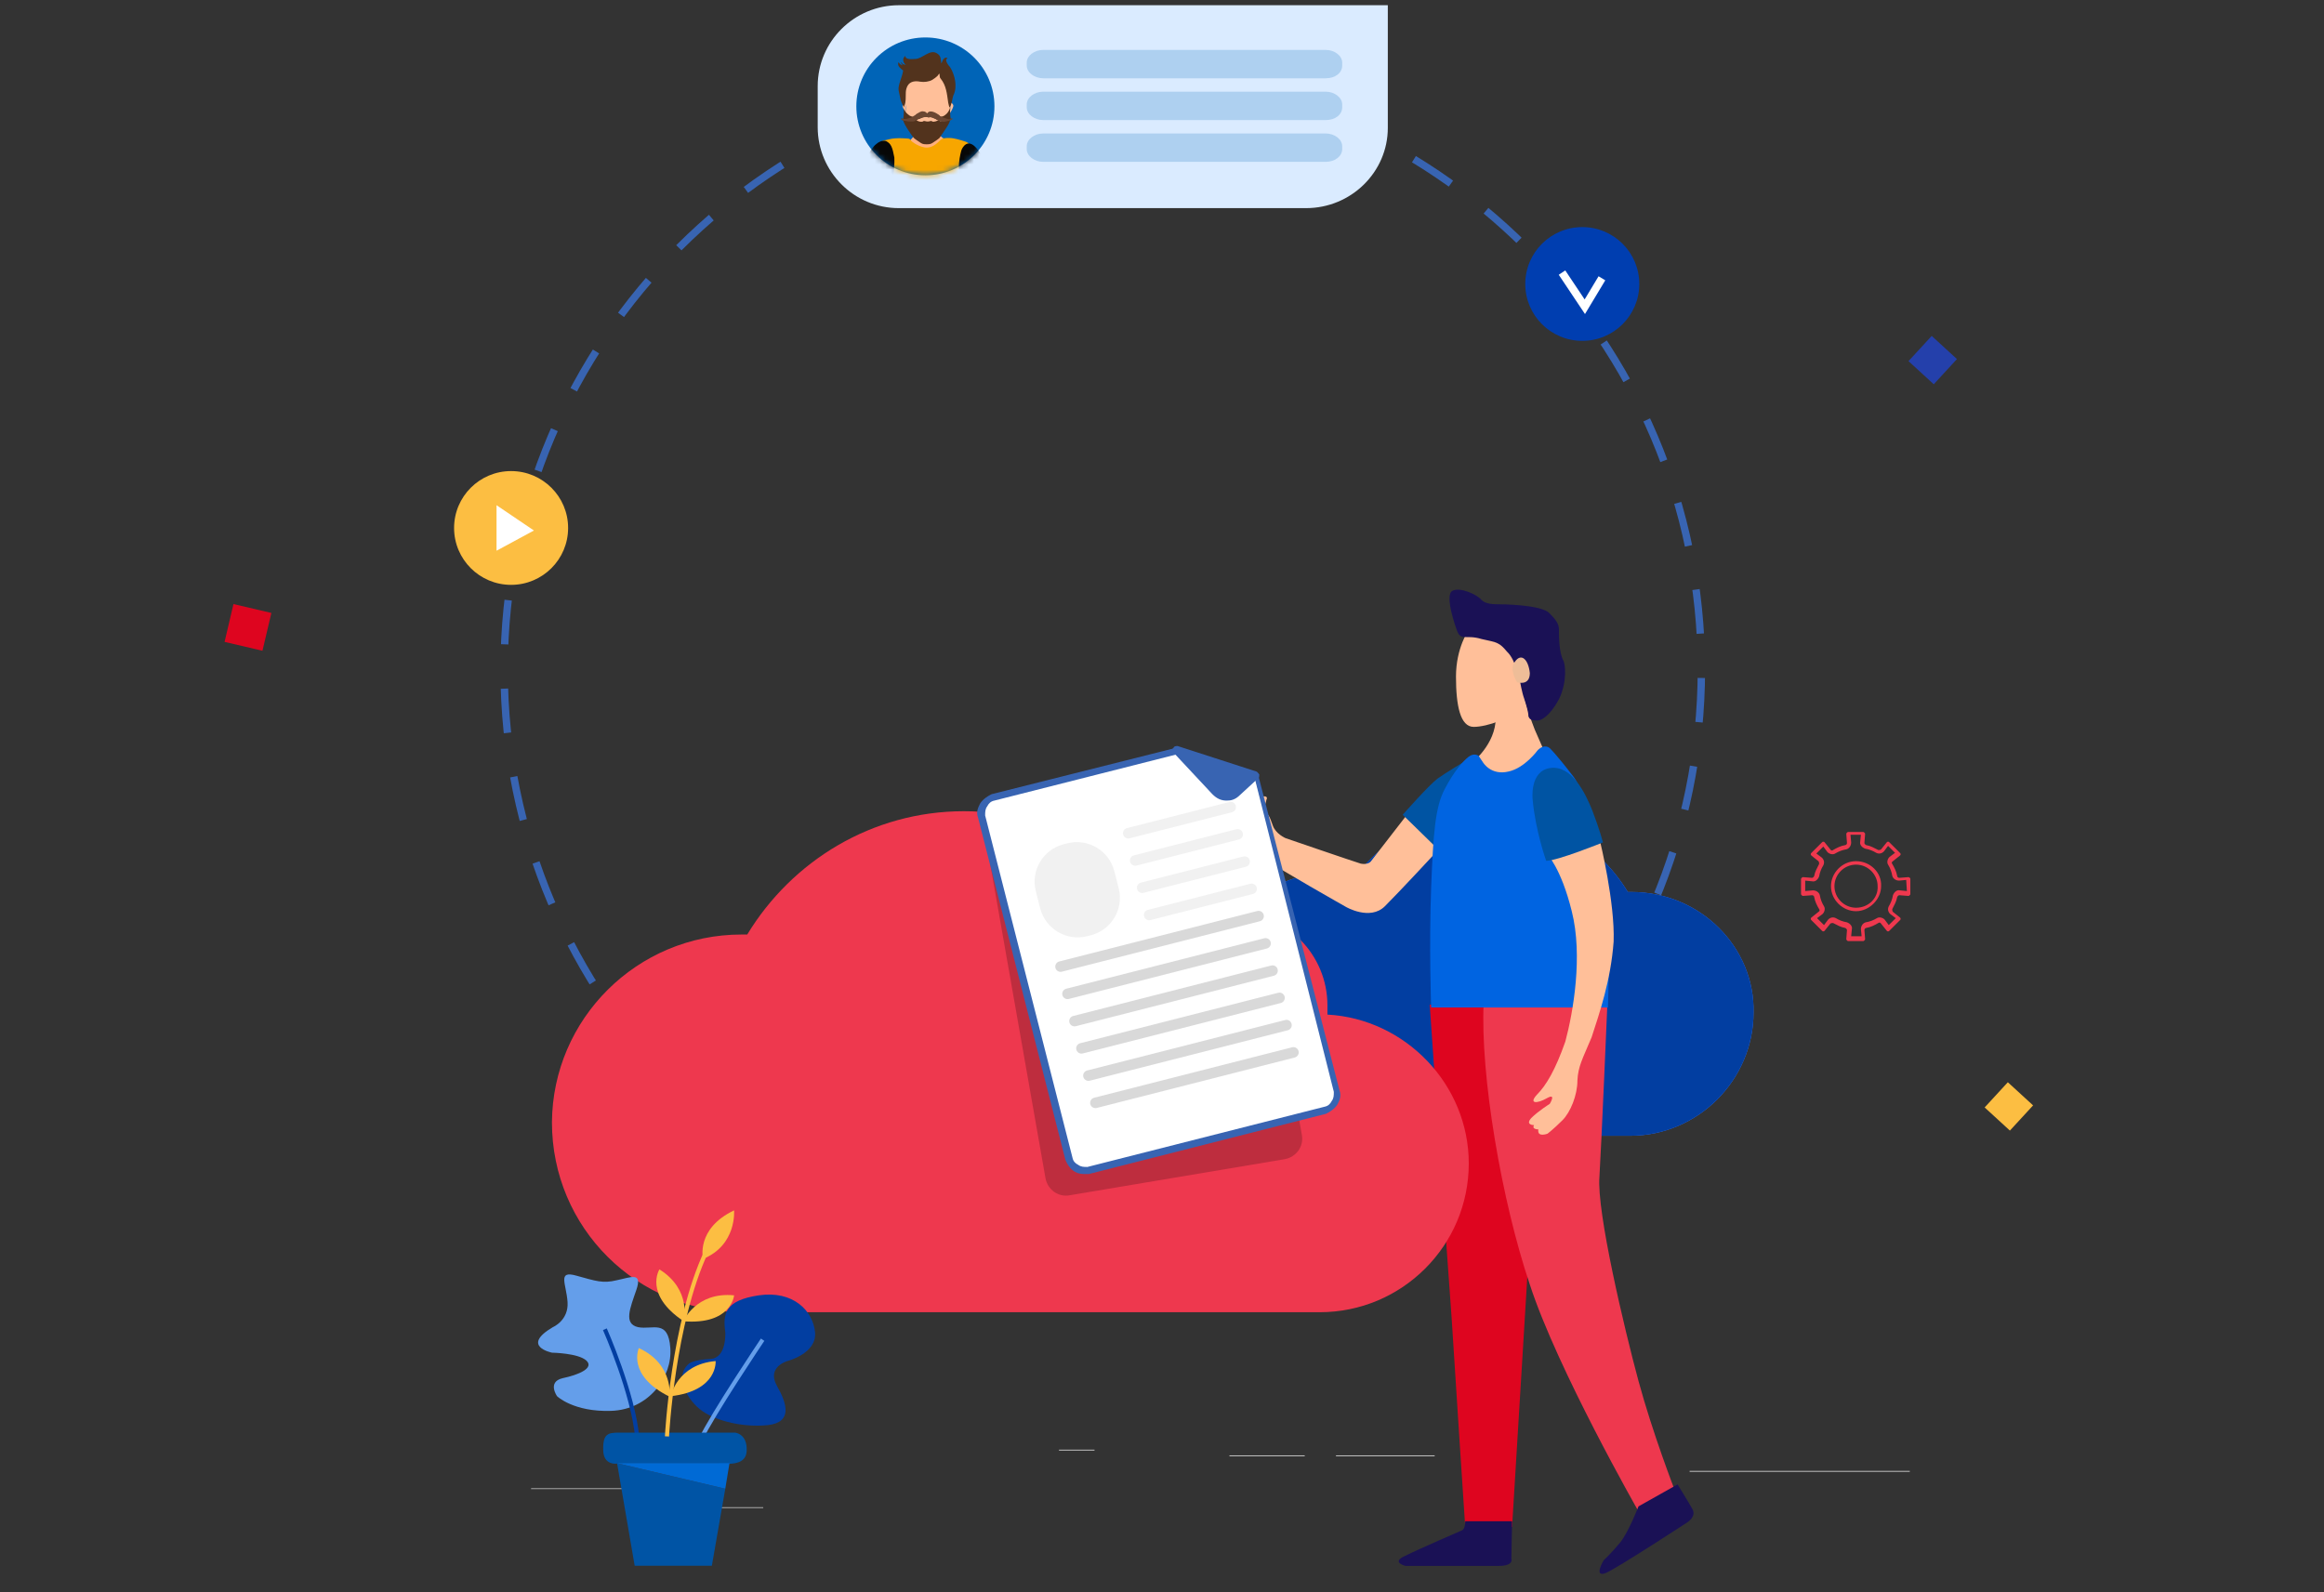 <svg width="445" height="305" viewBox="0 0 445 305" fill="none" xmlns="http://www.w3.org/2000/svg">
<rect x="0" y="0" width="445" height="305" fill="#333333" stroke="none"/>
<path d="M211.156 242.646C274.461 242.646 325.78 191.424 325.78 128.239C325.78 65.054 274.461 13.833 211.156 13.833C147.851 13.833 96.532 65.054 96.532 128.239C96.532 191.424 147.851 242.646 211.156 242.646Z" stroke="#3864B2" stroke-width="1.414" stroke-miterlimit="10" stroke-dasharray="8.49 8.49"/>
<path d="M302.976 65.285C309.006 65.285 313.893 60.407 313.893 54.389C313.893 48.372 309.006 43.494 302.976 43.494C296.948 43.494 292.06 48.372 292.06 54.389C292.06 60.407 296.948 65.285 302.976 65.285Z" fill="#003EB0"/>
<path d="M299.095 52.211L303.461 58.748L306.736 53.3" stroke="white" stroke-width="1.5" stroke-miterlimit="10"/>
<path d="M97.866 112.017C103.895 112.017 108.782 107.138 108.782 101.121C108.782 95.103 103.895 90.225 97.866 90.225C91.837 90.225 86.949 95.103 86.949 101.121C86.949 107.138 91.837 112.017 97.866 112.017Z" fill="#FCBE42"/>
<path d="M95.077 96.763L102.234 101.605L95.077 105.479V96.763Z" fill="white"/>
<path d="M250.092 39.862H172.099C163.487 39.862 156.573 32.84 156.573 24.366V16.496C156.573 7.901 163.609 1 172.099 1H265.739V24.487C265.739 32.961 258.704 39.862 250.092 39.862Z" fill="#DAEBFF"/>
<path d="M177.194 33.566C184.496 33.566 190.415 27.658 190.415 20.37C190.415 13.082 184.496 7.174 177.194 7.174C169.892 7.174 163.973 13.082 163.973 20.37C163.973 27.658 169.892 33.566 177.194 33.566Z" fill="#0064B7"/>
<mask id="mask0_3375_6173" style="mask-type:alpha" maskUnits="userSpaceOnUse" x="163" y="7" width="28" height="27">
<path d="M177.194 33.566C184.496 33.566 190.415 27.658 190.415 20.37C190.415 13.082 184.496 7.174 177.194 7.174C169.892 7.174 163.973 13.082 163.973 20.37C163.973 27.658 169.892 33.566 177.194 33.566Z" fill="#0064B7"/>
</mask>
<g mask="url(#mask0_3375_6173)">
<path d="M175.981 23.397C175.981 23.397 175.981 25.092 175.253 25.818C174.525 26.545 173.555 27.755 173.555 27.755C173.555 27.755 175.253 30.419 178.649 30.056C182.045 29.692 182.652 27.271 182.652 27.271C182.652 27.271 179.377 26.908 179.013 23.76C178.649 20.734 178.164 20.734 178.164 20.734L175.981 23.397Z" fill="#FFB07E"/>
<path d="M173.918 26.545C173.918 26.545 171.614 26.303 170.279 26.666C169.067 27.029 168.581 26.787 168.945 27.756C169.309 28.724 171.007 33.203 170.158 35.988C169.309 38.772 168.218 53.058 168.218 53.058C168.218 53.058 176.829 53.421 180.225 53.542C183.622 53.663 186.048 53.058 186.048 53.058C186.048 53.058 186.775 46.884 186.048 44.22C185.32 41.557 184.349 36.956 184.349 36.956C184.349 36.956 183.743 30.661 184.592 29.208C185.441 27.755 186.048 27.634 184.956 27.15C183.865 26.787 182.651 26.424 181.802 26.424C180.953 26.424 180.468 26.424 179.983 26.908C179.498 27.392 178.406 28.482 177.072 28.24C175.617 27.998 174.525 27.029 174.525 27.029C174.525 27.029 174.282 26.545 173.918 26.545Z" fill="#F7A600"/>
<path d="M169.673 27.029C169.673 27.029 168.824 26.666 167.733 27.634C166.398 28.724 165.549 31.145 165.064 32.598C164.579 34.051 164.336 35.504 164.336 35.504C164.336 35.504 166.035 36.351 167.733 36.472C169.431 36.593 170.643 36.593 170.643 36.593C170.643 36.593 171.371 32.114 171.25 30.177C170.886 28.24 170.644 27.513 169.673 27.029Z" fill="#070707"/>
<path d="M184.108 28.724C184.108 28.724 184.835 26.787 186.291 27.755C187.747 28.724 188.959 31.872 189.324 32.84C189.687 33.809 190.173 35.867 190.173 35.867C190.173 35.867 188.353 36.714 186.776 36.835C185.2 36.956 184.108 37.078 184.108 37.078C184.108 37.078 183.501 33.082 183.623 31.387C183.744 29.814 184.108 28.724 184.108 28.724Z" fill="#070707"/>
<path d="M182.531 20.128C182.652 20.491 182.045 21.46 181.803 21.823C181.925 21.218 182.045 20.491 182.045 19.644C182.045 19.644 182.409 19.765 182.531 20.128Z" fill="#FFBF99"/>
<path d="M182.167 15.528C182.045 12.259 177.679 12.259 177.679 12.259C177.679 12.259 173.312 12.259 173.191 15.528C173.069 16.981 173.191 18.433 173.312 19.523C173.434 20.491 173.555 21.218 173.555 21.702C173.676 22.065 173.676 22.308 173.797 22.55C173.919 22.792 174.04 23.155 174.283 23.397C174.768 24.002 175.374 24.729 175.981 24.971C176.344 25.213 177.315 25.334 177.679 25.334C178.164 25.334 179.013 25.213 179.377 24.971C179.862 24.729 180.468 24.002 181.075 23.397C181.318 23.034 181.56 22.792 181.56 22.55C181.682 22.429 181.682 22.186 181.803 21.702C181.924 21.097 182.045 20.37 182.045 19.523C182.167 18.433 182.288 16.981 182.167 15.528Z" fill="#FFBF99"/>
<path d="M173.312 19.644C173.434 20.613 173.555 21.339 173.555 21.823C173.312 21.46 172.706 20.491 172.828 20.128C172.948 19.765 173.312 19.644 173.312 19.644Z" fill="#FFBF99"/>
<path d="M182.894 15.528C182.773 14.68 182.409 13.591 181.924 12.864C181.682 12.622 180.711 11.412 181.439 11.169C181.075 10.806 180.59 11.291 180.468 11.654C180.468 11.775 180.226 12.138 180.226 12.138C180.105 11.291 180.226 10.685 179.376 10.201C178.043 9.354 176.587 11.291 175.252 11.291C174.646 11.291 173.434 11.533 173.312 10.685L173.069 11.049C172.948 11.169 172.948 11.412 172.948 11.533C172.948 11.775 173.191 12.38 173.555 12.38C173.069 12.38 172.827 12.38 172.585 11.896C172.463 12.138 172.706 12.259 172.827 12.501C172.585 12.501 172.099 12.138 172.099 11.896C171.857 12.138 171.977 12.622 172.22 12.864C172.342 12.986 172.948 13.591 172.948 13.47C172.827 14.317 172.463 15.165 172.22 16.012C172.099 16.496 171.977 16.981 172.099 17.465C172.22 17.949 172.342 18.555 172.463 19.16C172.706 20.007 173.069 20.37 173.069 20.613C173.069 20.37 173.312 20.007 173.312 19.765C173.554 18.797 173.312 17.828 173.555 16.981C173.919 15.649 175.01 15.407 176.223 15.649C176.951 15.77 177.921 15.649 178.527 15.286C178.892 15.044 179.256 14.802 179.498 14.559C179.619 14.438 179.741 14.196 179.862 14.075C179.984 14.438 179.862 14.802 180.105 15.044C181.196 16.375 181.317 17.949 181.56 19.644C181.56 19.765 181.802 20.613 181.802 20.613C182.288 20.007 182.288 19.039 182.531 18.312C183.016 17.344 183.016 16.375 182.894 15.528Z" fill="#52331D"/>
<path d="M182.046 22.792C181.925 22.186 181.925 21.218 181.925 20.613C181.803 21.097 181.439 21.702 181.076 21.944C180.833 22.186 180.348 22.429 179.984 22.308C179.862 22.186 179.741 22.065 179.499 21.944C179.135 21.702 178.65 21.46 178.164 21.46C177.922 21.46 177.558 21.702 177.558 21.823H177.436C177.436 21.581 176.952 21.46 176.83 21.46C176.345 21.339 175.981 21.702 175.496 21.944C175.375 22.065 175.253 22.186 175.01 22.308C174.647 22.429 174.161 22.186 173.919 21.944C173.555 21.702 173.069 21.097 173.069 20.613C173.069 21.218 173.069 22.186 172.949 22.792C172.828 22.792 172.706 22.671 172.585 22.671C172.585 22.913 172.706 23.034 172.949 23.034C173.069 23.881 174.768 26.182 174.889 26.303C175.01 26.545 175.981 27.15 176.344 27.392C176.709 27.634 177.073 27.634 177.436 27.634C177.801 27.634 178.164 27.634 178.528 27.392C178.892 27.15 179.862 26.545 179.984 26.303C179.984 26.182 181.803 23.881 181.925 23.034C182.167 22.913 182.288 22.792 182.288 22.671C182.288 22.671 182.167 22.792 182.046 22.792ZM180.348 23.276C180.105 23.276 179.984 23.155 179.741 23.034C179.377 23.155 178.892 23.397 178.528 23.276C178.285 23.034 178.043 23.276 177.679 23.276C178.043 23.397 178.043 23.397 177.679 23.276H177.558C177.193 23.397 177.193 23.397 177.558 23.276C177.193 23.276 176.952 23.034 176.709 23.276C176.345 23.397 175.86 23.276 175.496 23.034C175.253 23.155 175.132 23.276 174.889 23.276C175.132 23.276 175.375 23.155 175.496 23.034C175.617 22.913 175.86 22.792 175.981 22.792C176.345 22.671 176.709 22.429 177.073 22.429C177.315 22.429 177.436 22.429 177.558 22.429H177.679C177.801 22.55 178.043 22.429 178.164 22.429C178.528 22.429 178.892 22.671 179.256 22.792C179.377 22.913 179.62 23.034 179.741 23.034C179.984 23.034 180.105 23.155 180.348 23.276Z" fill="#52331D"/>
<path d="M182.046 22.792C181.682 22.913 181.439 22.792 181.076 22.671C180.711 22.55 180.348 22.429 180.105 22.308C179.984 22.308 179.984 22.186 179.984 22.186C179.862 22.065 179.741 21.944 179.499 21.823C179.135 21.581 178.65 21.339 178.164 21.339C177.922 21.339 177.558 21.581 177.558 21.702H177.436C177.436 21.46 176.952 21.339 176.83 21.339C176.345 21.218 175.981 21.581 175.496 21.823C175.375 21.944 175.253 22.065 175.01 22.186C174.889 22.186 174.889 22.308 174.889 22.308C174.647 22.55 174.283 22.55 173.919 22.671C173.555 22.792 173.312 22.792 172.949 22.792C172.828 22.792 172.706 22.671 172.585 22.671C172.585 22.913 172.706 23.034 172.949 23.034C173.069 23.155 173.312 23.155 173.434 23.155C173.798 23.276 174.283 23.276 174.768 23.276C175.01 23.276 175.253 23.155 175.375 23.034C175.496 22.913 175.738 22.792 175.86 22.792C176.224 22.671 176.587 22.429 176.952 22.429C177.193 22.429 177.315 22.429 177.436 22.429H177.558C177.679 22.55 177.922 22.429 178.043 22.429C178.407 22.429 178.771 22.671 179.135 22.792C179.256 22.913 179.499 23.034 179.62 23.034C179.862 23.155 180.105 23.276 180.227 23.276C180.711 23.397 181.076 23.276 181.56 23.155C181.682 23.155 181.803 23.034 182.046 23.034C182.288 22.913 182.409 22.792 182.409 22.671C182.288 22.671 182.167 22.671 182.046 22.792Z" fill="#6B4732"/>
</g>
<path opacity="0.2" d="M253.852 14.994H199.755C198.056 14.994 196.601 13.869 196.601 12.558V11.995C196.601 10.684 198.056 9.559 199.755 9.559H253.852C255.55 9.559 257.005 10.684 257.005 11.995V12.558C257.005 13.963 255.671 14.994 253.852 14.994Z" fill="#0064B7"/>
<path opacity="0.2" d="M253.852 22.996H199.755C198.056 22.996 196.601 21.872 196.601 20.56V19.998C196.601 18.686 198.056 17.561 199.755 17.561H253.852C255.55 17.561 257.005 18.686 257.005 19.998V20.56C257.005 21.965 255.671 22.996 253.852 22.996Z" fill="#0064B7"/>
<path opacity="0.2" d="M253.852 30.998H199.755C198.056 30.998 196.601 29.874 196.601 28.562V28C196.601 26.688 198.056 25.564 199.755 25.564H253.852C255.55 25.564 257.005 26.688 257.005 28V28.562C257.005 29.874 255.671 30.998 253.852 30.998Z" fill="#0064B7"/>
<path d="M44.706 115.695L51.962 117.397L50.256 124.64L43 122.938L44.706 115.695Z" fill="#DE051F"/>
<path d="M380.021 212.106L384.856 216.539L389.298 211.713L384.462 207.28L380.021 212.106Z" fill="#FCBE42"/>
<path d="M365.441 69.166L370.277 73.598L374.718 68.772L369.883 64.339L365.441 69.166Z" fill="#2440AB"/>
<path d="M365.663 168.132C365.529 167.998 365.529 167.998 365.396 167.998L363.662 168.132C363.529 168.132 363.263 167.998 363.263 167.732C363.129 166.934 362.729 166.135 362.33 165.47C362.196 165.336 362.196 165.071 362.463 164.938L363.796 163.873C363.929 163.74 363.929 163.74 363.929 163.607C363.929 163.474 363.929 163.473 363.796 163.34L361.795 161.343C361.662 161.211 361.662 161.211 361.53 161.211C361.396 161.211 361.396 161.211 361.262 161.343L360.195 162.674C360.062 162.808 359.796 162.808 359.662 162.808C358.862 162.408 358.195 162.009 357.395 161.877C357.262 161.877 356.996 161.61 356.996 161.477L357.129 159.746C357.129 159.614 357.129 159.614 356.996 159.48C356.862 159.347 356.862 159.347 356.728 159.347H353.928C353.794 159.347 353.794 159.347 353.661 159.48C353.529 159.614 353.529 159.614 353.529 159.746L353.661 161.477C353.661 161.61 353.528 161.877 353.261 161.877C352.461 162.009 351.662 162.408 350.994 162.808C350.862 162.941 350.594 162.941 350.461 162.674L349.394 161.343C349.26 161.211 349.26 161.211 349.128 161.211C348.994 161.211 348.994 161.211 348.861 161.343L346.86 163.34C346.727 163.473 346.727 163.474 346.727 163.607C346.727 163.74 346.727 163.74 346.86 163.873L348.194 164.938C348.327 165.071 348.327 165.336 348.327 165.47C347.928 166.269 347.527 166.934 347.394 167.732C347.394 167.866 347.128 168.132 346.994 168.132L345.26 167.998C345.127 167.998 345.127 167.998 344.994 168.132C344.86 168.265 344.86 168.265 344.86 168.398V171.194C344.86 171.326 344.86 171.326 344.994 171.459C345.127 171.592 345.127 171.592 345.26 171.592L346.994 171.459C347.128 171.459 347.394 171.592 347.394 171.859C347.527 172.657 347.928 173.456 348.327 174.121C348.461 174.254 348.46 174.521 348.194 174.653L346.86 175.718C346.727 175.852 346.727 175.852 346.727 175.984C346.727 176.118 346.727 176.118 346.86 176.251L348.861 178.247C348.994 178.381 348.994 178.38 349.128 178.38C349.26 178.38 349.26 178.381 349.394 178.247L350.461 176.916C350.594 176.784 350.862 176.783 350.994 176.783C351.795 177.183 352.461 177.581 353.261 177.715C353.395 177.715 353.661 177.981 353.661 178.114L353.529 179.844C353.529 179.978 353.529 179.977 353.661 180.111C353.794 180.243 353.794 180.244 353.928 180.244H356.728C356.862 180.244 356.862 180.243 356.996 180.111C357.129 179.977 357.129 179.978 357.129 179.844L356.996 178.114C356.996 177.981 357.129 177.715 357.395 177.715C358.195 177.581 358.995 177.183 359.662 176.783C359.796 176.65 360.062 176.65 360.195 176.916L361.262 178.247C361.396 178.381 361.396 178.38 361.53 178.38C361.662 178.38 361.662 178.381 361.795 178.247L363.796 176.251C363.929 176.118 363.929 176.118 363.929 175.984C363.929 175.852 363.929 175.852 363.796 175.718L362.463 174.653C362.329 174.521 362.33 174.254 362.33 174.121C362.729 173.322 363.129 172.657 363.263 171.859C363.263 171.726 363.529 171.459 363.662 171.459L365.396 171.592C365.529 171.592 365.529 171.592 365.663 171.459C365.796 171.326 365.796 171.326 365.796 171.194V168.398C365.796 168.265 365.796 168.132 365.663 168.132ZM365.13 170.66L363.796 170.528C363.263 170.395 362.729 170.794 362.463 171.459C362.329 172.257 362.062 172.923 361.662 173.589C361.396 174.122 361.529 174.653 361.929 175.053L362.996 175.852L361.662 177.183L360.862 176.118C360.462 175.718 359.796 175.585 359.395 175.852C358.729 176.251 358.062 176.517 357.261 176.65C356.728 176.783 356.328 177.315 356.328 177.981L356.461 179.312H354.462L354.595 177.981C354.728 177.449 354.329 176.916 353.661 176.65C352.861 176.517 352.194 176.251 351.528 175.852C350.994 175.585 350.461 175.718 350.061 176.118L349.26 177.183L347.927 175.852L348.995 175.053C349.394 174.653 349.527 173.988 349.26 173.589C348.861 172.923 348.594 172.257 348.46 171.459C348.327 170.927 347.794 170.528 347.127 170.528L345.66 170.66V168.664L346.994 168.797C347.527 168.93 348.061 168.532 348.327 167.866C348.461 167.067 348.727 166.401 349.128 165.736C349.394 165.204 349.26 164.671 348.861 164.272L347.794 163.473L349.128 162.142L349.928 163.208C350.327 163.607 350.994 163.739 351.394 163.473C352.061 163.074 352.728 162.808 353.529 162.674C354.061 162.542 354.462 162.009 354.462 161.343L354.329 159.88H356.328L356.195 161.211C356.062 161.743 356.461 162.276 357.129 162.542C357.929 162.675 358.595 162.941 359.262 163.34C359.796 163.607 360.329 163.473 360.729 163.074L361.53 162.009L362.862 163.34L361.795 164.139C361.396 164.538 361.262 165.204 361.53 165.603C361.929 166.269 362.196 166.934 362.33 167.732C362.463 168.265 362.996 168.664 363.662 168.664L364.996 168.532L365.13 170.66Z" fill="#EE384E"/>
<path d="M355.395 164.938C352.728 164.938 350.595 167.201 350.595 169.729C350.595 172.391 352.861 174.521 355.395 174.521C357.929 174.521 360.196 172.258 360.196 169.729C360.329 167.067 358.062 164.938 355.395 164.938ZM355.395 173.856C353.128 173.856 351.261 171.992 351.261 169.729C351.261 167.467 353.128 165.603 355.395 165.603C357.662 165.603 359.529 167.467 359.529 169.729C359.663 171.992 357.796 173.856 355.395 173.856Z" fill="#EE384E"/>
<path d="M209.576 277.659H202.777V277.794H209.576V277.659Z" fill="#EBEBEB"/>
<path d="M249.828 278.744H235.414V278.88H249.828V278.744Z" fill="#EBEBEB"/>
<path d="M274.712 278.744H255.811V278.88H274.712V278.744Z" fill="#EBEBEB"/>
<path d="M365.683 281.73H323.529V281.866H365.683V281.73Z" fill="#EBEBEB"/>
<path d="M312.379 170.843C312.243 170.843 311.835 170.843 311.699 170.843C306.26 161.885 296.197 155.371 284.639 155.371C273.216 155.371 263.425 161.479 257.714 170.301C255.675 168.807 253.499 167.857 250.779 167.857C244.524 167.857 239.084 173.15 239.084 179.529C239.084 179.937 239.084 180.208 239.084 180.616C229.43 181.158 221.543 189.302 221.543 199.074C221.543 209.253 229.838 217.533 240.036 217.533H312.107C325.162 217.533 335.768 206.811 335.768 193.917C336.04 181.43 325.569 170.843 312.379 170.843Z" fill="#407BFF"/>
<path d="M312.379 170.843C312.243 170.843 311.835 170.843 311.699 170.843C306.26 161.885 296.197 155.371 284.639 155.371C273.216 155.371 263.425 161.479 257.714 170.301C255.675 168.807 253.499 167.857 250.779 167.857C244.524 167.857 239.084 173.15 239.084 179.529C239.084 179.937 239.084 180.208 239.084 180.616C229.43 181.158 221.543 189.302 221.543 199.074C221.543 209.253 229.838 217.533 240.036 217.533H312.107C325.162 217.533 335.768 206.811 335.768 193.917C336.04 181.43 325.569 170.843 312.379 170.843Z" fill="#023EA1"/>
<path d="M273.76 192.423C273.76 192.423 277.295 243.727 277.976 252.685C278.519 261.643 280.559 292.453 280.559 292.453H289.534L295.653 192.017L273.76 192.423Z" fill="#DE051F"/>
<path d="M307.754 192.967C307.754 192.967 306.667 218.754 306.259 225.405C305.715 232.055 311.018 254.449 313.738 264.494C316.458 274.537 320.673 285.395 320.673 285.395L313.738 289.466C313.738 289.466 298.236 262.321 292.932 246.035C287.494 229.883 283.414 205.861 284.094 192.017L307.754 192.967Z" fill="#EE384E"/>
<path d="M269.408 156.05L262.473 165.007C262.473 165.007 261.929 165.686 260.569 165.414C259.209 165.007 246.155 160.529 246.155 160.529C246.155 160.529 244.252 159.714 243.708 158.085C243.163 156.592 243.028 156.185 242.62 155.913C242.212 155.507 241.94 155.507 242.076 154.557C242.483 153.471 242.483 153.199 242.483 153.199C242.483 153.199 242.892 152.521 242.076 152.521C241.26 152.521 240.852 152.657 240.58 153.335C240.172 154.013 240.444 155.778 240.444 155.778H237.86C237.86 155.778 236.093 155.778 236.093 157.678C236.093 159.579 236.093 162.564 236.093 162.564C236.093 162.564 235.685 163.65 237.18 163.65C238.677 163.65 239.9 163.65 239.9 163.65C239.9 163.65 240.988 163.514 242.756 164.872C244.524 166.228 257.714 173.694 257.714 173.694C257.714 173.694 262.338 176.408 265.192 173.558C268.048 170.707 274.711 163.514 274.711 163.514L275.119 161.343L269.408 156.05Z" fill="#FFBF99"/>
<path d="M291.438 131.619C291.438 131.619 292.254 135.69 293.885 139.763C295.653 143.835 296.333 145.327 296.333 145.327C296.333 145.327 291.438 150.892 286.678 150.213C281.783 149.399 281.783 146.141 281.783 146.141C281.783 146.141 286.406 142.612 286.406 137.455C286.406 132.297 286.406 132.569 286.406 132.569L291.438 131.619Z" fill="#FFBF99"/>
<path d="M280.831 145.599C280.831 145.599 276.752 148.041 275.256 149.128C273.488 150.484 268.593 156.05 268.593 156.05L275.392 162.7L280.151 157.271L280.831 145.599Z" fill="#0054A3"/>
<path d="M294.429 143.698C294.429 143.698 291.982 147.091 288.854 147.77C285.455 148.585 283.959 146.006 283.959 146.006L283.143 144.785C283.143 144.785 282.327 144.106 281.239 144.92C280.152 145.735 278.383 147.77 276.616 151.163C274.848 154.557 274.44 159.306 274.032 170.165C273.624 181.023 274.032 192.967 274.032 192.967H307.892L308.299 176C308.299 176 304.764 153.471 301.364 148.856C297.829 144.241 296.741 143.291 296.741 143.291C296.741 143.291 295.789 142.341 294.429 143.698Z" fill="#0064E1"/>
<path d="M281.239 120.625C281.239 120.625 278.792 124.019 278.792 129.583C278.792 135.148 279.608 139.219 282.191 139.219C284.775 139.219 289.671 137.455 290.35 135.826C291.167 134.062 292.798 134.062 292.798 130.941C292.798 127.683 288.719 120.219 285.319 120.219C282.328 120.625 281.239 120.625 281.239 120.625Z" fill="#FFBF99"/>
<path d="M278.927 120.625C278.927 120.625 276.48 113.975 278.112 113.161C279.607 112.347 283.007 113.975 283.687 114.925C284.502 115.739 286.134 115.739 287.086 115.739C287.086 115.739 295.245 115.739 296.741 117.504C298.509 119.268 298.509 119.946 298.509 120.896C298.509 121.711 298.509 124.968 299.324 126.462C299.733 127.14 300.141 130.533 298.509 133.926C296.741 137.184 295.109 137.998 294.429 137.998C293.613 137.998 292.934 137.998 292.662 137.184C292.662 136.369 292.254 135.012 291.846 133.79C291.437 132.705 291.03 130.397 291.03 130.397C291.03 130.397 290.214 126.326 288.582 124.833C287.086 123.069 286.814 123.069 283.687 122.39C280.559 121.44 279.743 122.933 278.927 120.625Z" fill="#1A1155"/>
<path d="M290.078 126.733C288.854 128.091 290.486 130.669 290.486 130.669C290.486 130.669 292.934 131.483 292.934 128.904C292.662 126.326 291.302 124.969 290.078 126.733Z" fill="#EEBD98"/>
<path d="M306.395 161.207C306.395 161.207 309.251 172.879 308.979 180.344C308.435 187.809 306.26 194.052 304.763 198.667C302.996 202.874 302.18 204.232 302.044 206.946C302.044 209.796 300.684 213.054 299.188 214.547C297.421 216.311 296.333 217.125 296.333 217.125C296.333 217.125 294.293 217.939 294.565 216.311C294.565 216.311 293.205 216.311 293.749 215.497C293.749 215.497 291.981 215.497 293.205 214.139C294.565 212.782 296.741 211.425 296.741 211.425C296.741 211.425 298.1 209.253 296.197 210.339C294.293 211.425 292.661 211.425 294.293 209.661C296.061 207.896 297.828 204.91 299.732 199.481C301.228 193.917 303.132 183.058 300.956 174.508C298.916 166.228 296.197 163.514 296.197 163.514L306.395 161.207Z" fill="#FFBF99"/>
<path d="M313.738 288.516C313.738 288.516 311.97 293.131 310.339 295.303C308.571 297.474 307.075 298.831 307.075 298.831C307.075 298.831 305.035 302.225 307.483 301.275C309.931 300.189 322.985 291.638 322.985 291.638C322.985 291.638 324.888 290.552 324.073 289.059C323.257 287.566 321.217 284.309 321.217 284.309L313.738 288.516Z" fill="#1A1155"/>
<path d="M289.398 298.56C289.398 298.56 289.942 299.917 286.951 299.917C284.231 299.917 269.137 299.917 269.137 299.917C269.137 299.917 266.281 299.238 269 298.017C271.721 296.659 279.879 293.131 279.879 293.131C279.879 293.131 280.559 292.995 280.559 291.366H289.534L289.398 298.56Z" fill="#1A1155"/>
<path d="M293.477 153.199C293.477 153.199 292.797 147.634 296.876 147.091C300.956 146.549 303.54 151.842 304.9 155.235C306.26 158.764 306.939 161.343 306.939 161.343C306.939 161.343 298.237 164.872 296.061 164.872C296.061 164.872 294.021 159.171 293.477 153.199Z" fill="#0054A3"/>
<path d="M141.994 178.987C142.402 178.987 142.674 178.987 143.081 178.987C151.648 164.872 167.015 155.371 184.556 155.371C201.962 155.371 217.056 164.736 225.487 178.308C228.342 176.137 232.286 174.779 236.366 174.779C246.428 174.779 254.179 182.922 254.179 192.559C254.179 193.102 254.179 193.781 254.179 194.323C269.137 195.138 281.24 207.761 281.24 222.826C281.24 238.57 268.457 251.328 252.683 251.328H142.129C122.004 251.328 105.687 235.177 105.687 214.954C105.822 195.138 122.004 178.987 141.994 178.987Z" fill="#EE384E"/>
<path opacity="0.2" d="M237.725 151.707L249.284 217.397C249.691 219.568 248.196 221.605 246.02 222.011L204.817 228.933C202.641 229.34 200.602 227.848 200.194 225.676L188.636 159.985L237.725 151.707Z" fill="black"/>
<path d="M255.675 208.982L240.309 148.856L225.215 143.97L190.131 152.792C188.636 153.199 187.548 154.828 188.091 156.321L204.817 221.876C205.225 223.369 206.857 224.455 208.353 223.911L253.771 212.375C254.995 212.104 255.946 210.611 255.675 208.982Z" fill="white"/>
<path d="M207.537 224.861C205.769 224.861 204.681 223.776 204.001 222.147L187.276 156.592C186.867 155.507 187.276 154.692 187.684 153.878C188.227 153.063 189.043 152.521 189.859 152.113L224.943 143.291C225.078 143.291 225.35 143.291 225.35 143.291L240.445 148.178C240.58 148.178 240.852 148.584 240.989 148.72L256.491 208.846C256.898 209.932 256.491 210.746 256.083 211.561C255.539 212.375 254.722 212.918 253.907 213.325L208.489 224.861C208.217 224.861 207.809 224.861 207.537 224.861ZM225.215 144.512L190.403 153.335C189.723 153.471 189.316 153.878 189.043 154.421C188.636 154.963 188.636 155.507 188.636 156.185L205.361 221.74C205.497 222.419 205.905 222.826 206.449 223.097C206.993 223.505 207.537 223.505 208.217 223.505L253.635 211.968C254.315 211.832 254.722 211.425 254.994 210.882C255.402 210.339 255.402 209.796 255.402 209.117L240.309 149.263L225.215 144.512Z" fill="#3864B2"/>
<path d="M240.444 148.992L225.351 143.97L232.829 151.978C233.918 153.199 235.685 153.199 236.91 152.113L240.444 148.992Z" fill="#3864B2"/>
<path d="M234.869 153.335C233.782 153.335 232.965 152.928 232.15 152.113L224.67 144.106C224.535 143.97 224.263 143.562 224.67 143.291C224.806 142.884 225.215 142.884 225.487 142.884L240.58 147.77C240.717 147.77 240.989 148.178 241.124 148.313C241.124 148.72 241.124 148.856 240.989 148.992L237.453 152.249C236.501 153.199 235.685 153.335 234.869 153.335ZM227.662 145.191L233.237 151.299C234.054 152.113 235.413 152.384 236.093 151.434L238.813 148.992L227.662 145.191Z" fill="#3864B2"/>
<path d="M235.4 153.606L215.788 158.605C215.247 158.743 214.92 159.293 215.058 159.833C215.196 160.374 215.747 160.7 216.289 160.562L235.901 155.564C236.442 155.426 236.769 154.876 236.631 154.335C236.493 153.795 235.942 153.468 235.4 153.606Z" fill="#F1F1F1"/>
<path d="M240.742 174.486L202.825 184.149C202.284 184.287 201.957 184.837 202.095 185.378C202.233 185.918 202.785 186.244 203.326 186.106L241.243 176.443C241.784 176.305 242.111 175.755 241.973 175.214C241.834 174.674 241.283 174.348 240.742 174.486Z" fill="#D9D9D9"/>
<path d="M238.07 164.046L218.458 169.044C217.917 169.182 217.59 169.732 217.728 170.273C217.866 170.814 218.417 171.14 218.959 171.002L238.571 166.004C239.112 165.866 239.439 165.315 239.301 164.775C239.163 164.234 238.612 163.908 238.07 164.046Z" fill="#F1F1F1"/>
<path d="M243.413 184.925L205.496 194.589C204.955 194.727 204.628 195.277 204.766 195.817C204.904 196.358 205.455 196.684 205.997 196.546L243.913 186.883C244.455 186.745 244.782 186.195 244.644 185.654C244.505 185.114 243.954 184.787 243.413 184.925Z" fill="#D9D9D9"/>
<path d="M246.084 195.365L208.167 205.029C207.626 205.167 207.299 205.717 207.437 206.257C207.575 206.798 208.126 207.124 208.668 206.986L246.584 197.323C247.126 197.185 247.453 196.635 247.315 196.094C247.176 195.554 246.625 195.227 246.084 195.365Z" fill="#D9D9D9"/>
<path d="M236.735 158.826L217.123 163.824C216.582 163.962 216.255 164.512 216.393 165.053C216.531 165.593 217.082 165.92 217.624 165.781L237.236 160.783C237.777 160.645 238.104 160.095 237.966 159.555C237.828 159.014 237.277 158.688 236.735 158.826Z" fill="#F1F1F1"/>
<path d="M242.077 179.706L204.16 189.369C203.619 189.507 203.292 190.057 203.43 190.598C203.568 191.138 204.119 191.465 204.661 191.327L242.578 181.663C243.119 181.525 243.446 180.975 243.308 180.435C243.169 179.894 242.618 179.568 242.077 179.706Z" fill="#D9D9D9"/>
<path d="M239.407 169.266L219.795 174.264C219.253 174.402 218.927 174.952 219.065 175.492C219.203 176.033 219.754 176.359 220.296 176.221L239.908 171.223C240.449 171.085 240.776 170.535 240.638 169.994C240.5 169.454 239.949 169.128 239.407 169.266Z" fill="#F1F1F1"/>
<path d="M244.749 190.146L206.832 199.809C206.291 199.947 205.964 200.497 206.102 201.038C206.24 201.578 206.791 201.905 207.333 201.767L245.249 192.103C245.791 191.965 246.118 191.415 245.98 190.875C245.841 190.334 245.29 190.008 244.749 190.146Z" fill="#D9D9D9"/>
<path d="M247.419 200.586L209.502 210.249C208.961 210.387 208.634 210.937 208.772 211.478C208.91 212.018 209.461 212.344 210.003 212.206L247.919 202.543C248.461 202.405 248.788 201.855 248.65 201.314C248.511 200.774 247.96 200.448 247.419 200.586Z" fill="#D9D9D9"/>
<path d="M204.348 161.52L203.694 161.687C199.722 162.699 197.325 166.733 198.339 170.697L199.174 173.959C200.188 177.923 204.229 180.316 208.201 179.304L208.855 179.137C212.826 178.125 215.224 174.091 214.21 170.127L213.375 166.865C212.361 162.901 208.319 160.508 204.348 161.52Z" fill="#F1F1F1"/>
<path d="M124.881 285.075H101.696V285.188H124.881V285.075Z" fill="#EBEBEB"/>
<path d="M146.143 288.687H120.244V288.8H146.143V288.687Z" fill="#EBEBEB"/>
<path d="M105.865 254.187C105.865 254.187 108.917 252.904 108.676 249.376C108.435 245.849 106.668 243.283 110.363 244.326C114.138 245.368 115.423 245.849 118.074 245.208C120.805 244.647 123.054 243.524 121.849 247.051C120.644 250.579 119.359 253.545 122.17 254.187C124.982 254.748 127.954 252.583 128.355 258.195C128.757 263.727 124.259 269.98 117.03 270.221C109.801 270.461 106.668 267.415 106.668 267.415C106.668 267.415 104.74 264.689 107.712 263.968C110.765 263.326 113.817 262.043 112.291 260.601C110.765 259.158 105.704 259.077 105.704 259.077C105.704 259.077 99.6 257.875 105.865 254.187Z" fill="#649EEA"/>
<path d="M138.877 255.149C138.395 251.622 138.798 249.056 145.304 248.093C151.89 247.132 155.665 251.06 156.066 255.149C156.468 259.237 150.765 260.68 150.765 260.68C150.765 260.68 146.749 261.803 148.757 265.411C150.765 268.938 151.729 272.386 147.07 272.946C142.411 273.428 137.351 272.225 134.54 270.301C131.729 268.377 128.837 263.567 132.05 261.082C132.05 261.082 132.934 260.44 136.066 260.279C139.199 260.039 138.877 255.149 138.877 255.149Z" fill="#023EA1"/>
<path d="M115.825 254.587C115.825 254.587 121.287 266.934 122.01 275.352" stroke="#023EA1" stroke-width="0.793" stroke-miterlimit="10"/>
<path d="M146.026 256.592C146.026 256.592 136.388 270.943 134.139 275.753" stroke="#649EEA" stroke-width="0.793" stroke-miterlimit="10"/>
<path d="M118.637 274.389H140.726C140.726 274.389 143.135 274.55 142.975 277.917C142.814 280.964 138.958 280.322 136.95 280.322C134.942 280.322 118.235 280.322 118.235 280.322C118.235 280.322 115.504 280.804 115.504 277.677C115.424 274.55 116.468 274.389 118.637 274.389Z" fill="#0054A5"/>
<path d="M118.154 280.242L121.528 299.884H136.307L138.878 285.132L118.154 280.242Z" fill="#0054A5"/>
<path d="M118.154 280.242L138.878 285.132L139.681 280.242H118.154Z" fill="#006AD5"/>
<path d="M127.713 275.111C127.713 275.111 128.837 253.305 135.263 239.676" stroke="#FCBE42" stroke-width="0.793" stroke-miterlimit="10"/>
<path d="M140.564 231.819C140.564 231.819 141.127 238.473 134.62 241.119C134.62 241.119 133.174 235.347 140.564 231.819Z" fill="#FCBE42"/>
<path d="M130.846 253.065C130.846 253.065 133.255 247.372 140.565 248.093C140.565 248.174 140.003 253.786 130.846 253.065Z" fill="#FCBE42"/>
<path d="M128.436 267.415C128.436 267.415 129.64 261.322 137.03 260.68C137.03 260.68 137.512 266.372 128.436 267.415Z" fill="#FCBE42"/>
<path d="M128.195 267.495C128.195 267.495 129.078 261.322 122.331 258.195C122.331 258.195 119.922 263.406 128.195 267.495Z" fill="#FCBE42"/>
<path d="M130.926 253.065C130.926 253.065 132.532 247.051 126.267 243.123C126.267 243.123 123.215 247.933 130.926 253.065Z" fill="#FCBE42"/>
</svg>
